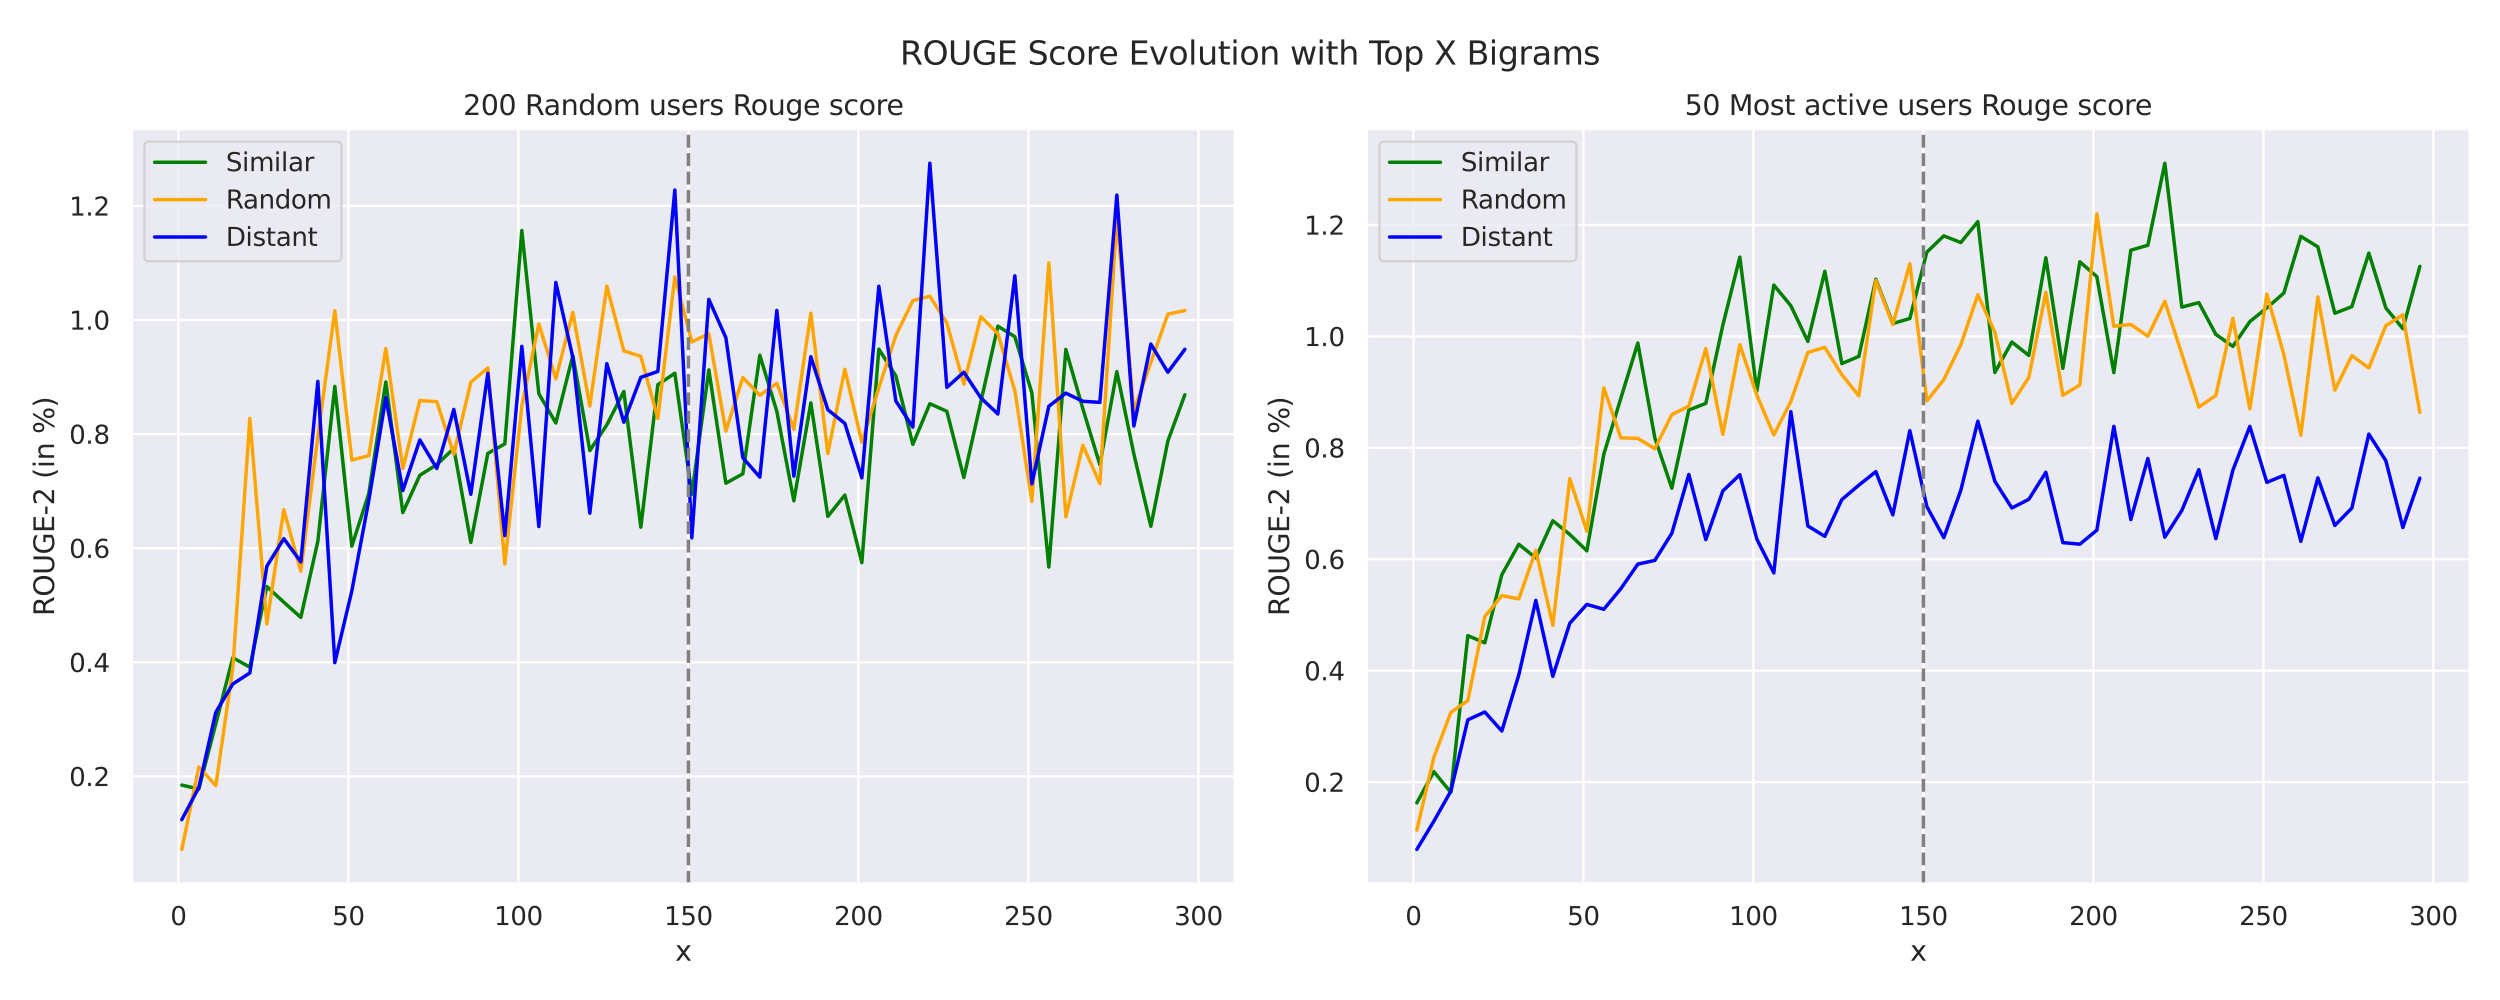<?xml version="1.0" encoding="utf-8" standalone="no"?>
<!DOCTYPE svg PUBLIC "-//W3C//DTD SVG 1.1//EN"
  "http://www.w3.org/Graphics/SVG/1.1/DTD/svg11.dtd">
<svg xmlns:xlink="http://www.w3.org/1999/xlink" width="1080pt" height="432pt" viewBox="0 0 1080 432" xmlns="http://www.w3.org/2000/svg" version="1.1">
 <defs>
  <style type="text/css">*{stroke-linejoin: round; stroke-linecap: butt}</style>
 </defs>
 <g id="figure_1">
  <g id="patch_1">
   <path d="M 0 432 
L 1080 432 
L 1080 0 
L 0 0 
z
" style="fill: #ffffff"/>
  </g>
  <g id="axes_1">
   <g id="patch_2">
    <path d="M 56.88 381.78 
L 533.52 381.78 
L 533.52 55.68 
L 56.88 55.68 
z
" style="fill: #eaeaf2"/>
   </g>
   <g id="matplotlib.axis_1">
    <g id="xtick_1">
     <g id="line2d_1">
      <path d="M 77.077 381.78 
L 77.077 55.68 
" clip-path="url(#pffd0d48134)" style="fill: none; stroke: #ffffff; stroke-linecap: round"/>
     </g>
     <g id="text_1">
      <!-- 0 -->
      <g style="fill: #262626" transform="translate(73.577 399.638) scale(0.11 -0.11)">
       <defs>
        <path id="DejaVuSans-30" d="M 2034 4250 
Q 1547 4250 1301 3770 
Q 1056 3291 1056 2328 
Q 1056 1369 1301 889 
Q 1547 409 2034 409 
Q 2525 409 2770 889 
Q 3016 1369 3016 2328 
Q 3016 3291 2770 3770 
Q 2525 4250 2034 4250 
z
M 2034 4750 
Q 2819 4750 3233 4129 
Q 3647 3509 3647 2328 
Q 3647 1150 3233 529 
Q 2819 -91 2034 -91 
Q 1250 -91 836 529 
Q 422 1150 422 2328 
Q 422 3509 836 4129 
Q 1250 4750 2034 4750 
z
" transform="scale(0.016)"/>
       </defs>
       <use xlink:href="#DejaVuSans-30"/>
      </g>
     </g>
    </g>
    <g id="xtick_2">
     <g id="line2d_2">
      <path d="M 150.519 381.78 
L 150.519 55.68 
" clip-path="url(#pffd0d48134)" style="fill: none; stroke: #ffffff; stroke-linecap: round"/>
     </g>
     <g id="text_2">
      <!-- 50 -->
      <g style="fill: #262626" transform="translate(143.52 399.638) scale(0.11 -0.11)">
       <defs>
        <path id="DejaVuSans-35" d="M 691 4666 
L 3169 4666 
L 3169 4134 
L 1269 4134 
L 1269 2991 
Q 1406 3038 1543 3061 
Q 1681 3084 1819 3084 
Q 2600 3084 3056 2656 
Q 3513 2228 3513 1497 
Q 3513 744 3044 326 
Q 2575 -91 1722 -91 
Q 1428 -91 1123 -41 
Q 819 9 494 109 
L 494 744 
Q 775 591 1075 516 
Q 1375 441 1709 441 
Q 2250 441 2565 725 
Q 2881 1009 2881 1497 
Q 2881 1984 2565 2268 
Q 2250 2553 1709 2553 
Q 1456 2553 1204 2497 
Q 953 2441 691 2322 
L 691 4666 
z
" transform="scale(0.016)"/>
       </defs>
       <use xlink:href="#DejaVuSans-35"/>
       <use xlink:href="#DejaVuSans-30" x="63.623"/>
      </g>
     </g>
    </g>
    <g id="xtick_3">
     <g id="line2d_3">
      <path d="M 223.961 381.78 
L 223.961 55.68 
" clip-path="url(#pffd0d48134)" style="fill: none; stroke: #ffffff; stroke-linecap: round"/>
     </g>
     <g id="text_3">
      <!-- 100 -->
      <g style="fill: #262626" transform="translate(213.463 399.638) scale(0.11 -0.11)">
       <defs>
        <path id="DejaVuSans-31" d="M 794 531 
L 1825 531 
L 1825 4091 
L 703 3866 
L 703 4441 
L 1819 4666 
L 2450 4666 
L 2450 531 
L 3481 531 
L 3481 0 
L 794 0 
L 794 531 
z
" transform="scale(0.016)"/>
       </defs>
       <use xlink:href="#DejaVuSans-31"/>
       <use xlink:href="#DejaVuSans-30" x="63.623"/>
       <use xlink:href="#DejaVuSans-30" x="127.246"/>
      </g>
     </g>
    </g>
    <g id="xtick_4">
     <g id="line2d_4">
      <path d="M 297.403 381.78 
L 297.403 55.68 
" clip-path="url(#pffd0d48134)" style="fill: none; stroke: #ffffff; stroke-linecap: round"/>
     </g>
     <g id="text_4">
      <!-- 150 -->
      <g style="fill: #262626" transform="translate(286.905 399.638) scale(0.11 -0.11)">
       <use xlink:href="#DejaVuSans-31"/>
       <use xlink:href="#DejaVuSans-35" x="63.623"/>
       <use xlink:href="#DejaVuSans-30" x="127.246"/>
      </g>
     </g>
    </g>
    <g id="xtick_5">
     <g id="line2d_5">
      <path d="M 370.845 381.78 
L 370.845 55.68 
" clip-path="url(#pffd0d48134)" style="fill: none; stroke: #ffffff; stroke-linecap: round"/>
     </g>
     <g id="text_5">
      <!-- 200 -->
      <g style="fill: #262626" transform="translate(360.347 399.638) scale(0.11 -0.11)">
       <defs>
        <path id="DejaVuSans-32" d="M 1228 531 
L 3431 531 
L 3431 0 
L 469 0 
L 469 531 
Q 828 903 1448 1529 
Q 2069 2156 2228 2338 
Q 2531 2678 2651 2914 
Q 2772 3150 2772 3378 
Q 2772 3750 2511 3984 
Q 2250 4219 1831 4219 
Q 1534 4219 1204 4116 
Q 875 4013 500 3803 
L 500 4441 
Q 881 4594 1212 4672 
Q 1544 4750 1819 4750 
Q 2544 4750 2975 4387 
Q 3406 4025 3406 3419 
Q 3406 3131 3298 2873 
Q 3191 2616 2906 2266 
Q 2828 2175 2409 1742 
Q 1991 1309 1228 531 
z
" transform="scale(0.016)"/>
       </defs>
       <use xlink:href="#DejaVuSans-32"/>
       <use xlink:href="#DejaVuSans-30" x="63.623"/>
       <use xlink:href="#DejaVuSans-30" x="127.246"/>
      </g>
     </g>
    </g>
    <g id="xtick_6">
     <g id="line2d_6">
      <path d="M 444.288 381.78 
L 444.288 55.68 
" clip-path="url(#pffd0d48134)" style="fill: none; stroke: #ffffff; stroke-linecap: round"/>
     </g>
     <g id="text_6">
      <!-- 250 -->
      <g style="fill: #262626" transform="translate(433.79 399.638) scale(0.11 -0.11)">
       <use xlink:href="#DejaVuSans-32"/>
       <use xlink:href="#DejaVuSans-35" x="63.623"/>
       <use xlink:href="#DejaVuSans-30" x="127.246"/>
      </g>
     </g>
    </g>
    <g id="xtick_7">
     <g id="line2d_7">
      <path d="M 517.73 381.78 
L 517.73 55.68 
" clip-path="url(#pffd0d48134)" style="fill: none; stroke: #ffffff; stroke-linecap: round"/>
     </g>
     <g id="text_7">
      <!-- 300 -->
      <g style="fill: #262626" transform="translate(507.232 399.638) scale(0.11 -0.11)">
       <defs>
        <path id="DejaVuSans-33" d="M 2597 2516 
Q 3050 2419 3304 2112 
Q 3559 1806 3559 1356 
Q 3559 666 3084 287 
Q 2609 -91 1734 -91 
Q 1441 -91 1130 -33 
Q 819 25 488 141 
L 488 750 
Q 750 597 1062 519 
Q 1375 441 1716 441 
Q 2309 441 2620 675 
Q 2931 909 2931 1356 
Q 2931 1769 2642 2001 
Q 2353 2234 1838 2234 
L 1294 2234 
L 1294 2753 
L 1863 2753 
Q 2328 2753 2575 2939 
Q 2822 3125 2822 3475 
Q 2822 3834 2567 4026 
Q 2313 4219 1838 4219 
Q 1578 4219 1281 4162 
Q 984 4106 628 3988 
L 628 4550 
Q 988 4650 1302 4700 
Q 1616 4750 1894 4750 
Q 2613 4750 3031 4423 
Q 3450 4097 3450 3541 
Q 3450 3153 3228 2886 
Q 3006 2619 2597 2516 
z
" transform="scale(0.016)"/>
       </defs>
       <use xlink:href="#DejaVuSans-33"/>
       <use xlink:href="#DejaVuSans-30" x="63.623"/>
       <use xlink:href="#DejaVuSans-30" x="127.246"/>
      </g>
     </g>
    </g>
    <g id="text_8">
     <!-- x -->
     <g style="fill: #262626" transform="translate(291.649 415.044) scale(0.12 -0.12)">
      <defs>
       <path id="DejaVuSans-78" d="M 3513 3500 
L 2247 1797 
L 3578 0 
L 2900 0 
L 1881 1375 
L 863 0 
L 184 0 
L 1544 1831 
L 300 3500 
L 978 3500 
L 1906 2253 
L 2834 3500 
L 3513 3500 
z
" transform="scale(0.016)"/>
      </defs>
      <use xlink:href="#DejaVuSans-78"/>
     </g>
    </g>
   </g>
   <g id="matplotlib.axis_2">
    <g id="ytick_1">
     <g id="line2d_8">
      <path d="M 56.88 335.395 
L 533.52 335.395 
" clip-path="url(#pffd0d48134)" style="fill: none; stroke: #ffffff; stroke-linecap: round"/>
     </g>
     <g id="text_9">
      <!-- 0.2 -->
      <g style="fill: #262626" transform="translate(29.887 339.575) scale(0.11 -0.11)">
       <defs>
        <path id="DejaVuSans-2e" d="M 684 794 
L 1344 794 
L 1344 0 
L 684 0 
L 684 794 
z
" transform="scale(0.016)"/>
       </defs>
       <use xlink:href="#DejaVuSans-30"/>
       <use xlink:href="#DejaVuSans-2e" x="63.623"/>
       <use xlink:href="#DejaVuSans-32" x="95.41"/>
      </g>
     </g>
    </g>
    <g id="ytick_2">
     <g id="line2d_9">
      <path d="M 56.88 286.106 
L 533.52 286.106 
" clip-path="url(#pffd0d48134)" style="fill: none; stroke: #ffffff; stroke-linecap: round"/>
     </g>
     <g id="text_10">
      <!-- 0.4 -->
      <g style="fill: #262626" transform="translate(29.887 290.285) scale(0.11 -0.11)">
       <defs>
        <path id="DejaVuSans-34" d="M 2419 4116 
L 825 1625 
L 2419 1625 
L 2419 4116 
z
M 2253 4666 
L 3047 4666 
L 3047 1625 
L 3713 1625 
L 3713 1100 
L 3047 1100 
L 3047 0 
L 2419 0 
L 2419 1100 
L 313 1100 
L 313 1709 
L 2253 4666 
z
" transform="scale(0.016)"/>
       </defs>
       <use xlink:href="#DejaVuSans-30"/>
       <use xlink:href="#DejaVuSans-2e" x="63.623"/>
       <use xlink:href="#DejaVuSans-34" x="95.41"/>
      </g>
     </g>
    </g>
    <g id="ytick_3">
     <g id="line2d_10">
      <path d="M 56.88 236.817 
L 533.52 236.817 
" clip-path="url(#pffd0d48134)" style="fill: none; stroke: #ffffff; stroke-linecap: round"/>
     </g>
     <g id="text_11">
      <!-- 0.6 -->
      <g style="fill: #262626" transform="translate(29.887 240.996) scale(0.11 -0.11)">
       <defs>
        <path id="DejaVuSans-36" d="M 2113 2584 
Q 1688 2584 1439 2293 
Q 1191 2003 1191 1497 
Q 1191 994 1439 701 
Q 1688 409 2113 409 
Q 2538 409 2786 701 
Q 3034 994 3034 1497 
Q 3034 2003 2786 2293 
Q 2538 2584 2113 2584 
z
M 3366 4563 
L 3366 3988 
Q 3128 4100 2886 4159 
Q 2644 4219 2406 4219 
Q 1781 4219 1451 3797 
Q 1122 3375 1075 2522 
Q 1259 2794 1537 2939 
Q 1816 3084 2150 3084 
Q 2853 3084 3261 2657 
Q 3669 2231 3669 1497 
Q 3669 778 3244 343 
Q 2819 -91 2113 -91 
Q 1303 -91 875 529 
Q 447 1150 447 2328 
Q 447 3434 972 4092 
Q 1497 4750 2381 4750 
Q 2619 4750 2861 4703 
Q 3103 4656 3366 4563 
z
" transform="scale(0.016)"/>
       </defs>
       <use xlink:href="#DejaVuSans-30"/>
       <use xlink:href="#DejaVuSans-2e" x="63.623"/>
       <use xlink:href="#DejaVuSans-36" x="95.41"/>
      </g>
     </g>
    </g>
    <g id="ytick_4">
     <g id="line2d_11">
      <path d="M 56.88 187.527 
L 533.52 187.527 
" clip-path="url(#pffd0d48134)" style="fill: none; stroke: #ffffff; stroke-linecap: round"/>
     </g>
     <g id="text_12">
      <!-- 0.8 -->
      <g style="fill: #262626" transform="translate(29.887 191.706) scale(0.11 -0.11)">
       <defs>
        <path id="DejaVuSans-38" d="M 2034 2216 
Q 1584 2216 1326 1975 
Q 1069 1734 1069 1313 
Q 1069 891 1326 650 
Q 1584 409 2034 409 
Q 2484 409 2743 651 
Q 3003 894 3003 1313 
Q 3003 1734 2745 1975 
Q 2488 2216 2034 2216 
z
M 1403 2484 
Q 997 2584 770 2862 
Q 544 3141 544 3541 
Q 544 4100 942 4425 
Q 1341 4750 2034 4750 
Q 2731 4750 3128 4425 
Q 3525 4100 3525 3541 
Q 3525 3141 3298 2862 
Q 3072 2584 2669 2484 
Q 3125 2378 3379 2068 
Q 3634 1759 3634 1313 
Q 3634 634 3220 271 
Q 2806 -91 2034 -91 
Q 1263 -91 848 271 
Q 434 634 434 1313 
Q 434 1759 690 2068 
Q 947 2378 1403 2484 
z
M 1172 3481 
Q 1172 3119 1398 2916 
Q 1625 2713 2034 2713 
Q 2441 2713 2670 2916 
Q 2900 3119 2900 3481 
Q 2900 3844 2670 4047 
Q 2441 4250 2034 4250 
Q 1625 4250 1398 4047 
Q 1172 3844 1172 3481 
z
" transform="scale(0.016)"/>
       </defs>
       <use xlink:href="#DejaVuSans-30"/>
       <use xlink:href="#DejaVuSans-2e" x="63.623"/>
       <use xlink:href="#DejaVuSans-38" x="95.41"/>
      </g>
     </g>
    </g>
    <g id="ytick_5">
     <g id="line2d_12">
      <path d="M 56.88 138.238 
L 533.52 138.238 
" clip-path="url(#pffd0d48134)" style="fill: none; stroke: #ffffff; stroke-linecap: round"/>
     </g>
     <g id="text_13">
      <!-- 1.0 -->
      <g style="fill: #262626" transform="translate(29.887 142.417) scale(0.11 -0.11)">
       <use xlink:href="#DejaVuSans-31"/>
       <use xlink:href="#DejaVuSans-2e" x="63.623"/>
       <use xlink:href="#DejaVuSans-30" x="95.41"/>
      </g>
     </g>
    </g>
    <g id="ytick_6">
     <g id="line2d_13">
      <path d="M 56.88 88.948 
L 533.52 88.948 
" clip-path="url(#pffd0d48134)" style="fill: none; stroke: #ffffff; stroke-linecap: round"/>
     </g>
     <g id="text_14">
      <!-- 1.2 -->
      <g style="fill: #262626" transform="translate(29.887 93.128) scale(0.11 -0.11)">
       <use xlink:href="#DejaVuSans-31"/>
       <use xlink:href="#DejaVuSans-2e" x="63.623"/>
       <use xlink:href="#DejaVuSans-32" x="95.41"/>
      </g>
     </g>
    </g>
    <g id="text_15">
     <!-- ROUGE-2 (in %) -->
     <g style="fill: #262626" transform="translate(23.391 266.102) rotate(-90) scale(0.12 -0.12)">
      <defs>
       <path id="DejaVuSans-52" d="M 2841 2188 
Q 3044 2119 3236 1894 
Q 3428 1669 3622 1275 
L 4263 0 
L 3584 0 
L 2988 1197 
Q 2756 1666 2539 1819 
Q 2322 1972 1947 1972 
L 1259 1972 
L 1259 0 
L 628 0 
L 628 4666 
L 2053 4666 
Q 2853 4666 3247 4331 
Q 3641 3997 3641 3322 
Q 3641 2881 3436 2590 
Q 3231 2300 2841 2188 
z
M 1259 4147 
L 1259 2491 
L 2053 2491 
Q 2509 2491 2742 2702 
Q 2975 2913 2975 3322 
Q 2975 3731 2742 3939 
Q 2509 4147 2053 4147 
L 1259 4147 
z
" transform="scale(0.016)"/>
       <path id="DejaVuSans-4f" d="M 2522 4238 
Q 1834 4238 1429 3725 
Q 1025 3213 1025 2328 
Q 1025 1447 1429 934 
Q 1834 422 2522 422 
Q 3209 422 3611 934 
Q 4013 1447 4013 2328 
Q 4013 3213 3611 3725 
Q 3209 4238 2522 4238 
z
M 2522 4750 
Q 3503 4750 4090 4092 
Q 4678 3434 4678 2328 
Q 4678 1225 4090 567 
Q 3503 -91 2522 -91 
Q 1538 -91 948 565 
Q 359 1222 359 2328 
Q 359 3434 948 4092 
Q 1538 4750 2522 4750 
z
" transform="scale(0.016)"/>
       <path id="DejaVuSans-55" d="M 556 4666 
L 1191 4666 
L 1191 1831 
Q 1191 1081 1462 751 
Q 1734 422 2344 422 
Q 2950 422 3222 751 
Q 3494 1081 3494 1831 
L 3494 4666 
L 4128 4666 
L 4128 1753 
Q 4128 841 3676 375 
Q 3225 -91 2344 -91 
Q 1459 -91 1007 375 
Q 556 841 556 1753 
L 556 4666 
z
" transform="scale(0.016)"/>
       <path id="DejaVuSans-47" d="M 3809 666 
L 3809 1919 
L 2778 1919 
L 2778 2438 
L 4434 2438 
L 4434 434 
Q 4069 175 3628 42 
Q 3188 -91 2688 -91 
Q 1594 -91 976 548 
Q 359 1188 359 2328 
Q 359 3472 976 4111 
Q 1594 4750 2688 4750 
Q 3144 4750 3555 4637 
Q 3966 4525 4313 4306 
L 4313 3634 
Q 3963 3931 3569 4081 
Q 3175 4231 2741 4231 
Q 1884 4231 1454 3753 
Q 1025 3275 1025 2328 
Q 1025 1384 1454 906 
Q 1884 428 2741 428 
Q 3075 428 3337 486 
Q 3600 544 3809 666 
z
" transform="scale(0.016)"/>
       <path id="DejaVuSans-45" d="M 628 4666 
L 3578 4666 
L 3578 4134 
L 1259 4134 
L 1259 2753 
L 3481 2753 
L 3481 2222 
L 1259 2222 
L 1259 531 
L 3634 531 
L 3634 0 
L 628 0 
L 628 4666 
z
" transform="scale(0.016)"/>
       <path id="DejaVuSans-2d" d="M 313 2009 
L 1997 2009 
L 1997 1497 
L 313 1497 
L 313 2009 
z
" transform="scale(0.016)"/>
       <path id="DejaVuSans-20" transform="scale(0.016)"/>
       <path id="DejaVuSans-28" d="M 1984 4856 
Q 1566 4138 1362 3434 
Q 1159 2731 1159 2009 
Q 1159 1288 1364 580 
Q 1569 -128 1984 -844 
L 1484 -844 
Q 1016 -109 783 600 
Q 550 1309 550 2009 
Q 550 2706 781 3412 
Q 1013 4119 1484 4856 
L 1984 4856 
z
" transform="scale(0.016)"/>
       <path id="DejaVuSans-69" d="M 603 3500 
L 1178 3500 
L 1178 0 
L 603 0 
L 603 3500 
z
M 603 4863 
L 1178 4863 
L 1178 4134 
L 603 4134 
L 603 4863 
z
" transform="scale(0.016)"/>
       <path id="DejaVuSans-6e" d="M 3513 2113 
L 3513 0 
L 2938 0 
L 2938 2094 
Q 2938 2591 2744 2837 
Q 2550 3084 2163 3084 
Q 1697 3084 1428 2787 
Q 1159 2491 1159 1978 
L 1159 0 
L 581 0 
L 581 3500 
L 1159 3500 
L 1159 2956 
Q 1366 3272 1645 3428 
Q 1925 3584 2291 3584 
Q 2894 3584 3203 3211 
Q 3513 2838 3513 2113 
z
" transform="scale(0.016)"/>
       <path id="DejaVuSans-25" d="M 4653 2053 
Q 4381 2053 4226 1822 
Q 4072 1591 4072 1178 
Q 4072 772 4226 539 
Q 4381 306 4653 306 
Q 4919 306 5073 539 
Q 5228 772 5228 1178 
Q 5228 1588 5073 1820 
Q 4919 2053 4653 2053 
z
M 4653 2450 
Q 5147 2450 5437 2106 
Q 5728 1763 5728 1178 
Q 5728 594 5436 251 
Q 5144 -91 4653 -91 
Q 4153 -91 3862 251 
Q 3572 594 3572 1178 
Q 3572 1766 3864 2108 
Q 4156 2450 4653 2450 
z
M 1428 4353 
Q 1159 4353 1004 4120 
Q 850 3888 850 3481 
Q 850 3069 1003 2837 
Q 1156 2606 1428 2606 
Q 1700 2606 1854 2837 
Q 2009 3069 2009 3481 
Q 2009 3884 1853 4118 
Q 1697 4353 1428 4353 
z
M 4250 4750 
L 4750 4750 
L 1831 -91 
L 1331 -91 
L 4250 4750 
z
M 1428 4750 
Q 1922 4750 2215 4408 
Q 2509 4066 2509 3481 
Q 2509 2891 2217 2550 
Q 1925 2209 1428 2209 
Q 931 2209 642 2551 
Q 353 2894 353 3481 
Q 353 4063 643 4406 
Q 934 4750 1428 4750 
z
" transform="scale(0.016)"/>
       <path id="DejaVuSans-29" d="M 513 4856 
L 1013 4856 
Q 1481 4119 1714 3412 
Q 1947 2706 1947 2009 
Q 1947 1309 1714 600 
Q 1481 -109 1013 -844 
L 513 -844 
Q 928 -128 1133 580 
Q 1338 1288 1338 2009 
Q 1338 2731 1133 3434 
Q 928 4138 513 4856 
z
" transform="scale(0.016)"/>
      </defs>
      <use xlink:href="#DejaVuSans-52"/>
      <use xlink:href="#DejaVuSans-4f" x="69.482"/>
      <use xlink:href="#DejaVuSans-55" x="148.193"/>
      <use xlink:href="#DejaVuSans-47" x="221.387"/>
      <use xlink:href="#DejaVuSans-45" x="298.877"/>
      <use xlink:href="#DejaVuSans-2d" x="362.061"/>
      <use xlink:href="#DejaVuSans-32" x="398.145"/>
      <use xlink:href="#DejaVuSans-20" x="461.768"/>
      <use xlink:href="#DejaVuSans-28" x="493.555"/>
      <use xlink:href="#DejaVuSans-69" x="532.568"/>
      <use xlink:href="#DejaVuSans-6e" x="560.352"/>
      <use xlink:href="#DejaVuSans-20" x="623.73"/>
      <use xlink:href="#DejaVuSans-25" x="655.518"/>
      <use xlink:href="#DejaVuSans-29" x="750.537"/>
     </g>
    </g>
   </g>
   <g id="line2d_14">
    <path d="M 78.545 339.157 
L 85.89 340.864 
L 93.234 312.634 
L 100.578 284.125 
L 107.922 288.196 
L 115.267 253.373 
L 122.611 260.156 
L 129.955 266.721 
L 137.299 233.859 
L 144.643 166.949 
L 151.988 235.929 
L 159.332 213.166 
L 166.676 165.023 
L 174.02 221.447 
L 181.365 205.324 
L 188.709 200.692 
L 196.053 193.711 
L 203.397 234.332 
L 210.741 195.849 
L 218.086 191.763 
L 225.43 99.592 
L 232.774 170.063 
L 240.118 182.723 
L 247.463 153.637 
L 254.807 194.663 
L 262.151 183.544 
L 269.495 169.121 
L 276.839 227.729 
L 284.184 166.176 
L 291.528 161.231 
L 298.872 213.475 
L 306.216 159.805 
L 313.561 208.752 
L 320.905 204.689 
L 328.249 153.492 
L 335.593 177.761 
L 342.937 216.343 
L 350.282 174.057 
L 357.626 223.063 
L 364.97 213.863 
L 372.314 243.082 
L 379.659 150.834 
L 387.003 162.389 
L 394.347 191.97 
L 401.691 174.408 
L 409.035 177.681 
L 416.38 206.288 
L 423.724 173.651 
L 431.068 140.899 
L 438.412 145.449 
L 445.757 169.689 
L 453.101 244.945 
L 460.445 150.97 
L 467.789 176.55 
L 475.133 200.717 
L 482.478 160.569 
L 489.822 196.087 
L 497.166 227.35 
L 504.51 190.535 
L 511.855 170.559 
" clip-path="url(#pffd0d48134)" style="fill: none; stroke: #008000; stroke-width: 1.5; stroke-linecap: round"/>
   </g>
   <g id="line2d_15">
    <path d="M 78.545 366.957 
L 85.89 331.363 
L 93.234 339.363 
L 100.578 288.659 
L 107.922 180.746 
L 115.267 269.531 
L 122.611 220.173 
L 129.955 246.736 
L 137.299 188.539 
L 144.643 134.224 
L 151.988 198.732 
L 159.332 196.815 
L 166.676 150.576 
L 174.02 202.395 
L 181.365 173.017 
L 188.709 173.539 
L 196.053 196.153 
L 203.397 165.076 
L 210.741 158.95 
L 218.086 243.66 
L 225.43 175.271 
L 232.774 139.981 
L 240.118 163.633 
L 247.463 134.948 
L 254.807 175.392 
L 262.151 123.565 
L 269.495 151.616 
L 276.839 153.918 
L 284.184 180.787 
L 291.528 119.64 
L 298.872 147.699 
L 306.216 144.207 
L 313.561 186.26 
L 320.905 163.108 
L 328.249 170.752 
L 335.593 165.571 
L 342.937 185.475 
L 350.282 135.314 
L 357.626 195.878 
L 364.97 159.54 
L 372.314 191.046 
L 379.659 167.517 
L 387.003 144.93 
L 394.347 129.872 
L 401.691 127.951 
L 409.035 139.51 
L 416.38 165.935 
L 423.724 136.791 
L 431.068 144.126 
L 438.412 168.795 
L 445.757 216.562 
L 453.101 113.58 
L 460.445 223.3 
L 467.789 192.358 
L 475.133 208.91 
L 482.478 93.976 
L 489.822 177.483 
L 497.166 156.613 
L 504.51 135.729 
L 511.855 134.147 
" clip-path="url(#pffd0d48134)" style="fill: none; stroke: #ffa500; stroke-width: 1.5; stroke-linecap: round"/>
   </g>
   <g id="line2d_16">
    <path d="M 78.545 354.084 
L 85.89 340.181 
L 93.234 307.656 
L 100.578 295.467 
L 107.922 290.711 
L 115.267 244.631 
L 122.611 232.699 
L 129.955 242.731 
L 137.299 164.789 
L 144.643 286.253 
L 151.988 255.26 
L 159.332 216.13 
L 166.676 171.788 
L 174.02 211.907 
L 181.365 190.039 
L 188.709 202.376 
L 196.053 176.883 
L 203.397 213.52 
L 210.741 161.277 
L 218.086 231.375 
L 225.43 149.634 
L 232.774 227.456 
L 240.118 122.024 
L 247.463 154.44 
L 254.807 221.695 
L 262.151 157.102 
L 269.495 182.395 
L 276.839 163.01 
L 284.184 160.47 
L 291.528 82.094 
L 298.872 232.337 
L 306.216 129.331 
L 313.561 145.858 
L 320.905 197.741 
L 328.249 206.127 
L 335.593 134.125 
L 342.937 205.713 
L 350.282 154.11 
L 357.626 177.016 
L 364.97 182.908 
L 372.314 206.436 
L 379.659 123.681 
L 387.003 173.227 
L 394.347 184.484 
L 401.691 70.503 
L 409.035 167.343 
L 416.38 160.819 
L 423.724 171.876 
L 431.068 178.83 
L 438.412 119.172 
L 445.757 209.004 
L 453.101 175.488 
L 460.445 169.843 
L 467.789 173.35 
L 475.133 173.821 
L 482.478 84.275 
L 489.822 184.017 
L 497.166 148.653 
L 504.51 160.811 
L 511.855 150.912 
" clip-path="url(#pffd0d48134)" style="fill: none; stroke: #0000ff; stroke-width: 1.5; stroke-linecap: round"/>
   </g>
   <g id="line2d_17">
    <path d="M 297.403 381.78 
L 297.403 55.68 
" clip-path="url(#pffd0d48134)" style="fill: none; stroke-dasharray: 5.55,2.4; stroke-dashoffset: 0; stroke: #808080; stroke-width: 1.5"/>
   </g>
   <g id="patch_3">
    <path d="M 56.88 381.78 
L 56.88 55.68 
" style="fill: none; stroke: #ffffff; stroke-width: 1.25; stroke-linejoin: miter; stroke-linecap: square"/>
   </g>
   <g id="patch_4">
    <path d="M 533.52 381.78 
L 533.52 55.68 
" style="fill: none; stroke: #ffffff; stroke-width: 1.25; stroke-linejoin: miter; stroke-linecap: square"/>
   </g>
   <g id="patch_5">
    <path d="M 56.88 381.78 
L 533.52 381.78 
" style="fill: none; stroke: #ffffff; stroke-width: 1.25; stroke-linejoin: miter; stroke-linecap: square"/>
   </g>
   <g id="patch_6">
    <path d="M 56.88 55.68 
L 533.52 55.68 
" style="fill: none; stroke: #ffffff; stroke-width: 1.25; stroke-linejoin: miter; stroke-linecap: square"/>
   </g>
   <g id="text_16">
    <!-- 200 Random users Rouge score -->
    <g style="fill: #262626" transform="translate(200.077 49.68) scale(0.12 -0.12)">
     <defs>
      <path id="DejaVuSans-61" d="M 2194 1759 
Q 1497 1759 1228 1600 
Q 959 1441 959 1056 
Q 959 750 1161 570 
Q 1363 391 1709 391 
Q 2188 391 2477 730 
Q 2766 1069 2766 1631 
L 2766 1759 
L 2194 1759 
z
M 3341 1997 
L 3341 0 
L 2766 0 
L 2766 531 
Q 2569 213 2275 61 
Q 1981 -91 1556 -91 
Q 1019 -91 701 211 
Q 384 513 384 1019 
Q 384 1609 779 1909 
Q 1175 2209 1959 2209 
L 2766 2209 
L 2766 2266 
Q 2766 2663 2505 2880 
Q 2244 3097 1772 3097 
Q 1472 3097 1187 3025 
Q 903 2953 641 2809 
L 641 3341 
Q 956 3463 1253 3523 
Q 1550 3584 1831 3584 
Q 2591 3584 2966 3190 
Q 3341 2797 3341 1997 
z
" transform="scale(0.016)"/>
      <path id="DejaVuSans-64" d="M 2906 2969 
L 2906 4863 
L 3481 4863 
L 3481 0 
L 2906 0 
L 2906 525 
Q 2725 213 2448 61 
Q 2172 -91 1784 -91 
Q 1150 -91 751 415 
Q 353 922 353 1747 
Q 353 2572 751 3078 
Q 1150 3584 1784 3584 
Q 2172 3584 2448 3432 
Q 2725 3281 2906 2969 
z
M 947 1747 
Q 947 1113 1208 752 
Q 1469 391 1925 391 
Q 2381 391 2643 752 
Q 2906 1113 2906 1747 
Q 2906 2381 2643 2742 
Q 2381 3103 1925 3103 
Q 1469 3103 1208 2742 
Q 947 2381 947 1747 
z
" transform="scale(0.016)"/>
      <path id="DejaVuSans-6f" d="M 1959 3097 
Q 1497 3097 1228 2736 
Q 959 2375 959 1747 
Q 959 1119 1226 758 
Q 1494 397 1959 397 
Q 2419 397 2687 759 
Q 2956 1122 2956 1747 
Q 2956 2369 2687 2733 
Q 2419 3097 1959 3097 
z
M 1959 3584 
Q 2709 3584 3137 3096 
Q 3566 2609 3566 1747 
Q 3566 888 3137 398 
Q 2709 -91 1959 -91 
Q 1206 -91 779 398 
Q 353 888 353 1747 
Q 353 2609 779 3096 
Q 1206 3584 1959 3584 
z
" transform="scale(0.016)"/>
      <path id="DejaVuSans-6d" d="M 3328 2828 
Q 3544 3216 3844 3400 
Q 4144 3584 4550 3584 
Q 5097 3584 5394 3201 
Q 5691 2819 5691 2113 
L 5691 0 
L 5113 0 
L 5113 2094 
Q 5113 2597 4934 2840 
Q 4756 3084 4391 3084 
Q 3944 3084 3684 2787 
Q 3425 2491 3425 1978 
L 3425 0 
L 2847 0 
L 2847 2094 
Q 2847 2600 2669 2842 
Q 2491 3084 2119 3084 
Q 1678 3084 1418 2786 
Q 1159 2488 1159 1978 
L 1159 0 
L 581 0 
L 581 3500 
L 1159 3500 
L 1159 2956 
Q 1356 3278 1631 3431 
Q 1906 3584 2284 3584 
Q 2666 3584 2933 3390 
Q 3200 3197 3328 2828 
z
" transform="scale(0.016)"/>
      <path id="DejaVuSans-75" d="M 544 1381 
L 544 3500 
L 1119 3500 
L 1119 1403 
Q 1119 906 1312 657 
Q 1506 409 1894 409 
Q 2359 409 2629 706 
Q 2900 1003 2900 1516 
L 2900 3500 
L 3475 3500 
L 3475 0 
L 2900 0 
L 2900 538 
Q 2691 219 2414 64 
Q 2138 -91 1772 -91 
Q 1169 -91 856 284 
Q 544 659 544 1381 
z
M 1991 3584 
L 1991 3584 
z
" transform="scale(0.016)"/>
      <path id="DejaVuSans-73" d="M 2834 3397 
L 2834 2853 
Q 2591 2978 2328 3040 
Q 2066 3103 1784 3103 
Q 1356 3103 1142 2972 
Q 928 2841 928 2578 
Q 928 2378 1081 2264 
Q 1234 2150 1697 2047 
L 1894 2003 
Q 2506 1872 2764 1633 
Q 3022 1394 3022 966 
Q 3022 478 2636 193 
Q 2250 -91 1575 -91 
Q 1294 -91 989 -36 
Q 684 19 347 128 
L 347 722 
Q 666 556 975 473 
Q 1284 391 1588 391 
Q 1994 391 2212 530 
Q 2431 669 2431 922 
Q 2431 1156 2273 1281 
Q 2116 1406 1581 1522 
L 1381 1569 
Q 847 1681 609 1914 
Q 372 2147 372 2553 
Q 372 3047 722 3315 
Q 1072 3584 1716 3584 
Q 2034 3584 2315 3537 
Q 2597 3491 2834 3397 
z
" transform="scale(0.016)"/>
      <path id="DejaVuSans-65" d="M 3597 1894 
L 3597 1613 
L 953 1613 
Q 991 1019 1311 708 
Q 1631 397 2203 397 
Q 2534 397 2845 478 
Q 3156 559 3463 722 
L 3463 178 
Q 3153 47 2828 -22 
Q 2503 -91 2169 -91 
Q 1331 -91 842 396 
Q 353 884 353 1716 
Q 353 2575 817 3079 
Q 1281 3584 2069 3584 
Q 2775 3584 3186 3129 
Q 3597 2675 3597 1894 
z
M 3022 2063 
Q 3016 2534 2758 2815 
Q 2500 3097 2075 3097 
Q 1594 3097 1305 2825 
Q 1016 2553 972 2059 
L 3022 2063 
z
" transform="scale(0.016)"/>
      <path id="DejaVuSans-72" d="M 2631 2963 
Q 2534 3019 2420 3045 
Q 2306 3072 2169 3072 
Q 1681 3072 1420 2755 
Q 1159 2438 1159 1844 
L 1159 0 
L 581 0 
L 581 3500 
L 1159 3500 
L 1159 2956 
Q 1341 3275 1631 3429 
Q 1922 3584 2338 3584 
Q 2397 3584 2469 3576 
Q 2541 3569 2628 3553 
L 2631 2963 
z
" transform="scale(0.016)"/>
      <path id="DejaVuSans-67" d="M 2906 1791 
Q 2906 2416 2648 2759 
Q 2391 3103 1925 3103 
Q 1463 3103 1205 2759 
Q 947 2416 947 1791 
Q 947 1169 1205 825 
Q 1463 481 1925 481 
Q 2391 481 2648 825 
Q 2906 1169 2906 1791 
z
M 3481 434 
Q 3481 -459 3084 -895 
Q 2688 -1331 1869 -1331 
Q 1566 -1331 1297 -1286 
Q 1028 -1241 775 -1147 
L 775 -588 
Q 1028 -725 1275 -790 
Q 1522 -856 1778 -856 
Q 2344 -856 2625 -561 
Q 2906 -266 2906 331 
L 2906 616 
Q 2728 306 2450 153 
Q 2172 0 1784 0 
Q 1141 0 747 490 
Q 353 981 353 1791 
Q 353 2603 747 3093 
Q 1141 3584 1784 3584 
Q 2172 3584 2450 3431 
Q 2728 3278 2906 2969 
L 2906 3500 
L 3481 3500 
L 3481 434 
z
" transform="scale(0.016)"/>
      <path id="DejaVuSans-63" d="M 3122 3366 
L 3122 2828 
Q 2878 2963 2633 3030 
Q 2388 3097 2138 3097 
Q 1578 3097 1268 2742 
Q 959 2388 959 1747 
Q 959 1106 1268 751 
Q 1578 397 2138 397 
Q 2388 397 2633 464 
Q 2878 531 3122 666 
L 3122 134 
Q 2881 22 2623 -34 
Q 2366 -91 2075 -91 
Q 1284 -91 818 406 
Q 353 903 353 1747 
Q 353 2603 823 3093 
Q 1294 3584 2113 3584 
Q 2378 3584 2631 3529 
Q 2884 3475 3122 3366 
z
" transform="scale(0.016)"/>
     </defs>
     <use xlink:href="#DejaVuSans-32"/>
     <use xlink:href="#DejaVuSans-30" x="63.623"/>
     <use xlink:href="#DejaVuSans-30" x="127.246"/>
     <use xlink:href="#DejaVuSans-20" x="190.869"/>
     <use xlink:href="#DejaVuSans-52" x="222.656"/>
     <use xlink:href="#DejaVuSans-61" x="289.889"/>
     <use xlink:href="#DejaVuSans-6e" x="351.168"/>
     <use xlink:href="#DejaVuSans-64" x="414.547"/>
     <use xlink:href="#DejaVuSans-6f" x="478.023"/>
     <use xlink:href="#DejaVuSans-6d" x="539.205"/>
     <use xlink:href="#DejaVuSans-20" x="636.617"/>
     <use xlink:href="#DejaVuSans-75" x="668.404"/>
     <use xlink:href="#DejaVuSans-73" x="731.783"/>
     <use xlink:href="#DejaVuSans-65" x="783.883"/>
     <use xlink:href="#DejaVuSans-72" x="845.406"/>
     <use xlink:href="#DejaVuSans-73" x="886.52"/>
     <use xlink:href="#DejaVuSans-20" x="938.619"/>
     <use xlink:href="#DejaVuSans-52" x="970.406"/>
     <use xlink:href="#DejaVuSans-6f" x="1035.389"/>
     <use xlink:href="#DejaVuSans-75" x="1096.57"/>
     <use xlink:href="#DejaVuSans-67" x="1159.949"/>
     <use xlink:href="#DejaVuSans-65" x="1223.426"/>
     <use xlink:href="#DejaVuSans-20" x="1284.949"/>
     <use xlink:href="#DejaVuSans-73" x="1316.736"/>
     <use xlink:href="#DejaVuSans-63" x="1368.836"/>
     <use xlink:href="#DejaVuSans-6f" x="1423.816"/>
     <use xlink:href="#DejaVuSans-72" x="1484.998"/>
     <use xlink:href="#DejaVuSans-65" x="1523.861"/>
    </g>
   </g>
   <g id="legend_1">
    <g id="patch_7">
     <path d="M 64.58 112.918 
L 145.317 112.918 
Q 147.517 112.918 147.517 110.718 
L 147.517 63.38 
Q 147.517 61.18 145.317 61.18 
L 64.58 61.18 
Q 62.38 61.18 62.38 63.38 
L 62.38 110.718 
Q 62.38 112.918 64.58 112.918 
z
" style="fill: #eaeaf2; opacity: 0.8; stroke: #cccccc; stroke-linejoin: miter"/>
    </g>
    <g id="line2d_18">
     <path d="M 66.78 70.088 
L 77.78 70.088 
L 88.78 70.088 
" style="fill: none; stroke: #008000; stroke-width: 1.5; stroke-linecap: round"/>
    </g>
    <g id="text_17">
     <!-- Similar -->
     <g style="fill: #262626" transform="translate(97.58 73.938) scale(0.11 -0.11)">
      <defs>
       <path id="DejaVuSans-53" d="M 3425 4513 
L 3425 3897 
Q 3066 4069 2747 4153 
Q 2428 4238 2131 4238 
Q 1616 4238 1336 4038 
Q 1056 3838 1056 3469 
Q 1056 3159 1242 3001 
Q 1428 2844 1947 2747 
L 2328 2669 
Q 3034 2534 3370 2195 
Q 3706 1856 3706 1288 
Q 3706 609 3251 259 
Q 2797 -91 1919 -91 
Q 1588 -91 1214 -16 
Q 841 59 441 206 
L 441 856 
Q 825 641 1194 531 
Q 1563 422 1919 422 
Q 2459 422 2753 634 
Q 3047 847 3047 1241 
Q 3047 1584 2836 1778 
Q 2625 1972 2144 2069 
L 1759 2144 
Q 1053 2284 737 2584 
Q 422 2884 422 3419 
Q 422 4038 858 4394 
Q 1294 4750 2059 4750 
Q 2388 4750 2728 4690 
Q 3069 4631 3425 4513 
z
" transform="scale(0.016)"/>
       <path id="DejaVuSans-6c" d="M 603 4863 
L 1178 4863 
L 1178 0 
L 603 0 
L 603 4863 
z
" transform="scale(0.016)"/>
      </defs>
      <use xlink:href="#DejaVuSans-53"/>
      <use xlink:href="#DejaVuSans-69" x="63.477"/>
      <use xlink:href="#DejaVuSans-6d" x="91.26"/>
      <use xlink:href="#DejaVuSans-69" x="188.672"/>
      <use xlink:href="#DejaVuSans-6c" x="216.455"/>
      <use xlink:href="#DejaVuSans-61" x="244.238"/>
      <use xlink:href="#DejaVuSans-72" x="305.518"/>
     </g>
    </g>
    <g id="line2d_19">
     <path d="M 66.78 86.234 
L 77.78 86.234 
L 88.78 86.234 
" style="fill: none; stroke: #ffa500; stroke-width: 1.5; stroke-linecap: round"/>
    </g>
    <g id="text_18">
     <!-- Random -->
     <g style="fill: #262626" transform="translate(97.58 90.084) scale(0.11 -0.11)">
      <use xlink:href="#DejaVuSans-52"/>
      <use xlink:href="#DejaVuSans-61" x="67.232"/>
      <use xlink:href="#DejaVuSans-6e" x="128.512"/>
      <use xlink:href="#DejaVuSans-64" x="191.891"/>
      <use xlink:href="#DejaVuSans-6f" x="255.367"/>
      <use xlink:href="#DejaVuSans-6d" x="316.549"/>
     </g>
    </g>
    <g id="line2d_20">
     <path d="M 66.78 102.38 
L 77.78 102.38 
L 88.78 102.38 
" style="fill: none; stroke: #0000ff; stroke-width: 1.5; stroke-linecap: round"/>
    </g>
    <g id="text_19">
     <!-- Distant -->
     <g style="fill: #262626" transform="translate(97.58 106.23) scale(0.11 -0.11)">
      <defs>
       <path id="DejaVuSans-44" d="M 1259 4147 
L 1259 519 
L 2022 519 
Q 2988 519 3436 956 
Q 3884 1394 3884 2338 
Q 3884 3275 3436 3711 
Q 2988 4147 2022 4147 
L 1259 4147 
z
M 628 4666 
L 1925 4666 
Q 3281 4666 3915 4102 
Q 4550 3538 4550 2338 
Q 4550 1131 3912 565 
Q 3275 0 1925 0 
L 628 0 
L 628 4666 
z
" transform="scale(0.016)"/>
       <path id="DejaVuSans-74" d="M 1172 4494 
L 1172 3500 
L 2356 3500 
L 2356 3053 
L 1172 3053 
L 1172 1153 
Q 1172 725 1289 603 
Q 1406 481 1766 481 
L 2356 481 
L 2356 0 
L 1766 0 
Q 1100 0 847 248 
Q 594 497 594 1153 
L 594 3053 
L 172 3053 
L 172 3500 
L 594 3500 
L 594 4494 
L 1172 4494 
z
" transform="scale(0.016)"/>
      </defs>
      <use xlink:href="#DejaVuSans-44"/>
      <use xlink:href="#DejaVuSans-69" x="77.002"/>
      <use xlink:href="#DejaVuSans-73" x="104.785"/>
      <use xlink:href="#DejaVuSans-74" x="156.885"/>
      <use xlink:href="#DejaVuSans-61" x="196.094"/>
      <use xlink:href="#DejaVuSans-6e" x="257.373"/>
      <use xlink:href="#DejaVuSans-74" x="320.752"/>
     </g>
    </g>
   </g>
  </g>
  <g id="axes_2">
   <g id="patch_8">
    <path d="M 590.4 381.78 
L 1067.04 381.78 
L 1067.04 55.68 
L 590.4 55.68 
z
" style="fill: #eaeaf2"/>
   </g>
   <g id="matplotlib.axis_3">
    <g id="xtick_8">
     <g id="line2d_21">
      <path d="M 610.597 381.78 
L 610.597 55.68 
" clip-path="url(#p1c6664dcb8)" style="fill: none; stroke: #ffffff; stroke-linecap: round"/>
     </g>
     <g id="text_20">
      <!-- 0 -->
      <g style="fill: #262626" transform="translate(607.097 399.638) scale(0.11 -0.11)">
       <use xlink:href="#DejaVuSans-30"/>
      </g>
     </g>
    </g>
    <g id="xtick_9">
     <g id="line2d_22">
      <path d="M 684.039 381.78 
L 684.039 55.68 
" clip-path="url(#p1c6664dcb8)" style="fill: none; stroke: #ffffff; stroke-linecap: round"/>
     </g>
     <g id="text_21">
      <!-- 50 -->
      <g style="fill: #262626" transform="translate(677.04 399.638) scale(0.11 -0.11)">
       <use xlink:href="#DejaVuSans-35"/>
       <use xlink:href="#DejaVuSans-30" x="63.623"/>
      </g>
     </g>
    </g>
    <g id="xtick_10">
     <g id="line2d_23">
      <path d="M 757.481 381.78 
L 757.481 55.68 
" clip-path="url(#p1c6664dcb8)" style="fill: none; stroke: #ffffff; stroke-linecap: round"/>
     </g>
     <g id="text_22">
      <!-- 100 -->
      <g style="fill: #262626" transform="translate(746.983 399.638) scale(0.11 -0.11)">
       <use xlink:href="#DejaVuSans-31"/>
       <use xlink:href="#DejaVuSans-30" x="63.623"/>
       <use xlink:href="#DejaVuSans-30" x="127.246"/>
      </g>
     </g>
    </g>
    <g id="xtick_11">
     <g id="line2d_24">
      <path d="M 830.923 381.78 
L 830.923 55.68 
" clip-path="url(#p1c6664dcb8)" style="fill: none; stroke: #ffffff; stroke-linecap: round"/>
     </g>
     <g id="text_23">
      <!-- 150 -->
      <g style="fill: #262626" transform="translate(820.425 399.638) scale(0.11 -0.11)">
       <use xlink:href="#DejaVuSans-31"/>
       <use xlink:href="#DejaVuSans-35" x="63.623"/>
       <use xlink:href="#DejaVuSans-30" x="127.246"/>
      </g>
     </g>
    </g>
    <g id="xtick_12">
     <g id="line2d_25">
      <path d="M 904.365 381.78 
L 904.365 55.68 
" clip-path="url(#p1c6664dcb8)" style="fill: none; stroke: #ffffff; stroke-linecap: round"/>
     </g>
     <g id="text_24">
      <!-- 200 -->
      <g style="fill: #262626" transform="translate(893.867 399.638) scale(0.11 -0.11)">
       <use xlink:href="#DejaVuSans-32"/>
       <use xlink:href="#DejaVuSans-30" x="63.623"/>
       <use xlink:href="#DejaVuSans-30" x="127.246"/>
      </g>
     </g>
    </g>
    <g id="xtick_13">
     <g id="line2d_26">
      <path d="M 977.808 381.78 
L 977.808 55.68 
" clip-path="url(#p1c6664dcb8)" style="fill: none; stroke: #ffffff; stroke-linecap: round"/>
     </g>
     <g id="text_25">
      <!-- 250 -->
      <g style="fill: #262626" transform="translate(967.31 399.638) scale(0.11 -0.11)">
       <use xlink:href="#DejaVuSans-32"/>
       <use xlink:href="#DejaVuSans-35" x="63.623"/>
       <use xlink:href="#DejaVuSans-30" x="127.246"/>
      </g>
     </g>
    </g>
    <g id="xtick_14">
     <g id="line2d_27">
      <path d="M 1051.25 381.78 
L 1051.25 55.68 
" clip-path="url(#p1c6664dcb8)" style="fill: none; stroke: #ffffff; stroke-linecap: round"/>
     </g>
     <g id="text_26">
      <!-- 300 -->
      <g style="fill: #262626" transform="translate(1040.752 399.638) scale(0.11 -0.11)">
       <use xlink:href="#DejaVuSans-33"/>
       <use xlink:href="#DejaVuSans-30" x="63.623"/>
       <use xlink:href="#DejaVuSans-30" x="127.246"/>
      </g>
     </g>
    </g>
    <g id="text_27">
     <!-- x -->
     <g style="fill: #262626" transform="translate(825.169 415.044) scale(0.12 -0.12)">
      <use xlink:href="#DejaVuSans-78"/>
     </g>
    </g>
   </g>
   <g id="matplotlib.axis_4">
    <g id="ytick_7">
     <g id="line2d_28">
      <path d="M 590.4 337.874 
L 1067.04 337.874 
" clip-path="url(#p1c6664dcb8)" style="fill: none; stroke: #ffffff; stroke-linecap: round"/>
     </g>
     <g id="text_28">
      <!-- 0.2 -->
      <g style="fill: #262626" transform="translate(563.407 342.053) scale(0.11 -0.11)">
       <use xlink:href="#DejaVuSans-30"/>
       <use xlink:href="#DejaVuSans-2e" x="63.623"/>
       <use xlink:href="#DejaVuSans-32" x="95.41"/>
      </g>
     </g>
    </g>
    <g id="ytick_8">
     <g id="line2d_29">
      <path d="M 590.4 289.738 
L 1067.04 289.738 
" clip-path="url(#p1c6664dcb8)" style="fill: none; stroke: #ffffff; stroke-linecap: round"/>
     </g>
     <g id="text_29">
      <!-- 0.4 -->
      <g style="fill: #262626" transform="translate(563.407 293.917) scale(0.11 -0.11)">
       <use xlink:href="#DejaVuSans-30"/>
       <use xlink:href="#DejaVuSans-2e" x="63.623"/>
       <use xlink:href="#DejaVuSans-34" x="95.41"/>
      </g>
     </g>
    </g>
    <g id="ytick_9">
     <g id="line2d_30">
      <path d="M 590.4 241.602 
L 1067.04 241.602 
" clip-path="url(#p1c6664dcb8)" style="fill: none; stroke: #ffffff; stroke-linecap: round"/>
     </g>
     <g id="text_30">
      <!-- 0.6 -->
      <g style="fill: #262626" transform="translate(563.407 245.781) scale(0.11 -0.11)">
       <use xlink:href="#DejaVuSans-30"/>
       <use xlink:href="#DejaVuSans-2e" x="63.623"/>
       <use xlink:href="#DejaVuSans-36" x="95.41"/>
      </g>
     </g>
    </g>
    <g id="ytick_10">
     <g id="line2d_31">
      <path d="M 590.4 193.466 
L 1067.04 193.466 
" clip-path="url(#p1c6664dcb8)" style="fill: none; stroke: #ffffff; stroke-linecap: round"/>
     </g>
     <g id="text_31">
      <!-- 0.8 -->
      <g style="fill: #262626" transform="translate(563.407 197.646) scale(0.11 -0.11)">
       <use xlink:href="#DejaVuSans-30"/>
       <use xlink:href="#DejaVuSans-2e" x="63.623"/>
       <use xlink:href="#DejaVuSans-38" x="95.41"/>
      </g>
     </g>
    </g>
    <g id="ytick_11">
     <g id="line2d_32">
      <path d="M 590.4 145.331 
L 1067.04 145.331 
" clip-path="url(#p1c6664dcb8)" style="fill: none; stroke: #ffffff; stroke-linecap: round"/>
     </g>
     <g id="text_32">
      <!-- 1.0 -->
      <g style="fill: #262626" transform="translate(563.407 149.51) scale(0.11 -0.11)">
       <use xlink:href="#DejaVuSans-31"/>
       <use xlink:href="#DejaVuSans-2e" x="63.623"/>
       <use xlink:href="#DejaVuSans-30" x="95.41"/>
      </g>
     </g>
    </g>
    <g id="ytick_12">
     <g id="line2d_33">
      <path d="M 590.4 97.195 
L 1067.04 97.195 
" clip-path="url(#p1c6664dcb8)" style="fill: none; stroke: #ffffff; stroke-linecap: round"/>
     </g>
     <g id="text_33">
      <!-- 1.2 -->
      <g style="fill: #262626" transform="translate(563.407 101.374) scale(0.11 -0.11)">
       <use xlink:href="#DejaVuSans-31"/>
       <use xlink:href="#DejaVuSans-2e" x="63.623"/>
       <use xlink:href="#DejaVuSans-32" x="95.41"/>
      </g>
     </g>
    </g>
    <g id="text_34">
     <!-- ROUGE-2 (in %) -->
     <g style="fill: #262626" transform="translate(556.911 266.102) rotate(-90) scale(0.12 -0.12)">
      <use xlink:href="#DejaVuSans-52"/>
      <use xlink:href="#DejaVuSans-4f" x="69.482"/>
      <use xlink:href="#DejaVuSans-55" x="148.193"/>
      <use xlink:href="#DejaVuSans-47" x="221.387"/>
      <use xlink:href="#DejaVuSans-45" x="298.877"/>
      <use xlink:href="#DejaVuSans-2d" x="362.061"/>
      <use xlink:href="#DejaVuSans-32" x="398.145"/>
      <use xlink:href="#DejaVuSans-20" x="461.768"/>
      <use xlink:href="#DejaVuSans-28" x="493.555"/>
      <use xlink:href="#DejaVuSans-69" x="532.568"/>
      <use xlink:href="#DejaVuSans-6e" x="560.352"/>
      <use xlink:href="#DejaVuSans-20" x="623.73"/>
      <use xlink:href="#DejaVuSans-25" x="655.518"/>
      <use xlink:href="#DejaVuSans-29" x="750.537"/>
     </g>
    </g>
   </g>
   <g id="line2d_34">
    <path d="M 612.065 346.829 
L 619.41 333.356 
L 626.754 342.297 
L 634.098 274.611 
L 641.442 277.69 
L 648.787 248.297 
L 656.131 235.13 
L 663.475 241.023 
L 670.819 224.965 
L 678.163 230.898 
L 685.508 237.95 
L 692.852 196.201 
L 700.196 172.069 
L 707.54 148.19 
L 714.885 189.161 
L 722.229 210.905 
L 729.573 177.119 
L 736.917 174.256 
L 744.261 140.521 
L 751.606 111.08 
L 758.95 168.999 
L 766.294 123.157 
L 773.638 132.059 
L 780.983 147.488 
L 788.327 117.204 
L 795.671 157.063 
L 803.015 153.941 
L 810.359 120.65 
L 817.704 139.772 
L 825.048 137.595 
L 832.392 108.913 
L 839.736 101.893 
L 847.081 104.777 
L 854.425 95.742 
L 861.769 160.918 
L 869.113 147.757 
L 876.457 153.547 
L 883.802 111.365 
L 891.146 159.116 
L 898.49 113.101 
L 905.834 119.527 
L 913.179 160.973 
L 920.523 108.085 
L 927.867 105.952 
L 935.211 70.503 
L 942.555 132.671 
L 949.9 130.736 
L 957.244 144.474 
L 964.588 149.622 
L 971.932 138.927 
L 979.277 133.024 
L 986.621 126.592 
L 993.965 102.113 
L 1001.309 106.628 
L 1008.653 135.328 
L 1015.998 132.472 
L 1023.342 109.351 
L 1030.686 133.046 
L 1038.03 141.973 
L 1045.375 115.102 
" clip-path="url(#p1c6664dcb8)" style="fill: none; stroke: #008000; stroke-width: 1.5; stroke-linecap: round"/>
   </g>
   <g id="line2d_35">
    <path d="M 612.065 358.589 
L 619.41 327.248 
L 626.754 307.747 
L 634.098 302.689 
L 641.442 266.351 
L 648.787 257.317 
L 656.131 258.693 
L 663.475 237.77 
L 670.819 270.168 
L 678.163 206.831 
L 685.508 229.492 
L 692.852 167.56 
L 700.196 189.141 
L 707.54 189.391 
L 714.885 193.853 
L 722.229 179.091 
L 729.573 175.495 
L 736.917 150.553 
L 744.261 187.616 
L 751.606 148.898 
L 758.95 170.729 
L 766.294 187.874 
L 773.638 173.442 
L 780.983 152.27 
L 788.327 150.071 
L 795.671 161.877 
L 803.015 170.979 
L 810.359 121.135 
L 817.704 140.2 
L 825.048 113.98 
L 832.392 173.181 
L 839.736 163.974 
L 847.081 148.886 
L 854.425 127.352 
L 861.769 143.537 
L 869.113 174.325 
L 876.457 163.038 
L 883.802 126.307 
L 891.146 170.785 
L 898.49 166.313 
L 905.834 92.434 
L 913.179 140.946 
L 920.523 140.171 
L 927.867 145.212 
L 935.211 130.171 
L 942.555 152.939 
L 949.9 175.89 
L 957.244 170.812 
L 964.588 137.536 
L 971.932 176.601 
L 979.277 127.058 
L 986.621 153.134 
L 993.965 188.02 
L 1001.309 128.272 
L 1008.653 168.524 
L 1015.998 153.649 
L 1023.342 158.949 
L 1030.686 140.681 
L 1038.03 135.981 
L 1045.375 178.165 
" clip-path="url(#p1c6664dcb8)" style="fill: none; stroke: #ffa500; stroke-width: 1.5; stroke-linecap: round"/>
   </g>
   <g id="line2d_36">
    <path d="M 612.065 366.957 
L 619.41 354.783 
L 626.754 341.808 
L 634.098 310.96 
L 641.442 307.595 
L 648.787 315.793 
L 656.131 291.534 
L 663.475 259.381 
L 670.819 292.173 
L 678.163 269.224 
L 685.508 261.11 
L 692.852 263.207 
L 700.196 254.306 
L 707.54 243.703 
L 714.885 242.093 
L 722.229 230.373 
L 729.573 204.962 
L 736.917 233.107 
L 744.261 212.096 
L 751.606 205.07 
L 758.95 232.886 
L 766.294 247.484 
L 773.638 177.835 
L 780.983 227.207 
L 788.327 231.691 
L 795.671 215.817 
L 803.015 209.59 
L 810.359 203.768 
L 817.704 222.419 
L 825.048 186.049 
L 832.392 218.82 
L 839.736 232.253 
L 847.081 211.785 
L 854.425 181.962 
L 861.769 207.892 
L 869.113 219.442 
L 876.457 215.699 
L 883.802 204.028 
L 891.146 234.406 
L 898.49 235.085 
L 905.834 229.043 
L 913.179 184.18 
L 920.523 224.43 
L 927.867 198.081 
L 935.211 232.047 
L 942.555 220.518 
L 949.9 202.897 
L 957.244 232.713 
L 964.588 203.169 
L 971.932 184.204 
L 979.277 208.378 
L 986.621 205.353 
L 993.965 233.848 
L 1001.309 206.447 
L 1008.653 226.987 
L 1015.998 219.494 
L 1023.342 187.547 
L 1030.686 199.026 
L 1038.03 227.883 
L 1045.375 206.614 
" clip-path="url(#p1c6664dcb8)" style="fill: none; stroke: #0000ff; stroke-width: 1.5; stroke-linecap: round"/>
   </g>
   <g id="line2d_37">
    <path d="M 830.923 381.78 
L 830.923 55.68 
" clip-path="url(#p1c6664dcb8)" style="fill: none; stroke-dasharray: 5.55,2.4; stroke-dashoffset: 0; stroke: #808080; stroke-width: 1.5"/>
   </g>
   <g id="patch_9">
    <path d="M 590.4 381.78 
L 590.4 55.68 
" style="fill: none; stroke: #ffffff; stroke-width: 1.25; stroke-linejoin: miter; stroke-linecap: square"/>
   </g>
   <g id="patch_10">
    <path d="M 1067.04 381.78 
L 1067.04 55.68 
" style="fill: none; stroke: #ffffff; stroke-width: 1.25; stroke-linejoin: miter; stroke-linecap: square"/>
   </g>
   <g id="patch_11">
    <path d="M 590.4 381.78 
L 1067.04 381.78 
" style="fill: none; stroke: #ffffff; stroke-width: 1.25; stroke-linejoin: miter; stroke-linecap: square"/>
   </g>
   <g id="patch_12">
    <path d="M 590.4 55.68 
L 1067.04 55.68 
" style="fill: none; stroke: #ffffff; stroke-width: 1.25; stroke-linejoin: miter; stroke-linecap: square"/>
   </g>
   <g id="text_35">
    <!-- 50 Most active users Rouge score -->
    <g style="fill: #262626" transform="translate(727.781 49.68) scale(0.12 -0.12)">
     <defs>
      <path id="DejaVuSans-4d" d="M 628 4666 
L 1569 4666 
L 2759 1491 
L 3956 4666 
L 4897 4666 
L 4897 0 
L 4281 0 
L 4281 4097 
L 3078 897 
L 2444 897 
L 1241 4097 
L 1241 0 
L 628 0 
L 628 4666 
z
" transform="scale(0.016)"/>
      <path id="DejaVuSans-76" d="M 191 3500 
L 800 3500 
L 1894 563 
L 2988 3500 
L 3597 3500 
L 2284 0 
L 1503 0 
L 191 3500 
z
" transform="scale(0.016)"/>
     </defs>
     <use xlink:href="#DejaVuSans-35"/>
     <use xlink:href="#DejaVuSans-30" x="63.623"/>
     <use xlink:href="#DejaVuSans-20" x="127.246"/>
     <use xlink:href="#DejaVuSans-4d" x="159.033"/>
     <use xlink:href="#DejaVuSans-6f" x="245.312"/>
     <use xlink:href="#DejaVuSans-73" x="306.494"/>
     <use xlink:href="#DejaVuSans-74" x="358.594"/>
     <use xlink:href="#DejaVuSans-20" x="397.803"/>
     <use xlink:href="#DejaVuSans-61" x="429.59"/>
     <use xlink:href="#DejaVuSans-63" x="490.869"/>
     <use xlink:href="#DejaVuSans-74" x="545.85"/>
     <use xlink:href="#DejaVuSans-69" x="585.059"/>
     <use xlink:href="#DejaVuSans-76" x="612.842"/>
     <use xlink:href="#DejaVuSans-65" x="672.021"/>
     <use xlink:href="#DejaVuSans-20" x="733.545"/>
     <use xlink:href="#DejaVuSans-75" x="765.332"/>
     <use xlink:href="#DejaVuSans-73" x="828.711"/>
     <use xlink:href="#DejaVuSans-65" x="880.811"/>
     <use xlink:href="#DejaVuSans-72" x="942.334"/>
     <use xlink:href="#DejaVuSans-73" x="983.447"/>
     <use xlink:href="#DejaVuSans-20" x="1035.547"/>
     <use xlink:href="#DejaVuSans-52" x="1067.334"/>
     <use xlink:href="#DejaVuSans-6f" x="1132.316"/>
     <use xlink:href="#DejaVuSans-75" x="1193.498"/>
     <use xlink:href="#DejaVuSans-67" x="1256.877"/>
     <use xlink:href="#DejaVuSans-65" x="1320.354"/>
     <use xlink:href="#DejaVuSans-20" x="1381.877"/>
     <use xlink:href="#DejaVuSans-73" x="1413.664"/>
     <use xlink:href="#DejaVuSans-63" x="1465.764"/>
     <use xlink:href="#DejaVuSans-6f" x="1520.744"/>
     <use xlink:href="#DejaVuSans-72" x="1581.926"/>
     <use xlink:href="#DejaVuSans-65" x="1620.789"/>
    </g>
   </g>
   <g id="legend_2">
    <g id="patch_13">
     <path d="M 598.1 112.918 
L 678.837 112.918 
Q 681.037 112.918 681.037 110.718 
L 681.037 63.38 
Q 681.037 61.18 678.837 61.18 
L 598.1 61.18 
Q 595.9 61.18 595.9 63.38 
L 595.9 110.718 
Q 595.9 112.918 598.1 112.918 
z
" style="fill: #eaeaf2; opacity: 0.8; stroke: #cccccc; stroke-linejoin: miter"/>
    </g>
    <g id="line2d_38">
     <path d="M 600.3 70.088 
L 611.3 70.088 
L 622.3 70.088 
" style="fill: none; stroke: #008000; stroke-width: 1.5; stroke-linecap: round"/>
    </g>
    <g id="text_36">
     <!-- Similar -->
     <g style="fill: #262626" transform="translate(631.1 73.938) scale(0.11 -0.11)">
      <use xlink:href="#DejaVuSans-53"/>
      <use xlink:href="#DejaVuSans-69" x="63.477"/>
      <use xlink:href="#DejaVuSans-6d" x="91.26"/>
      <use xlink:href="#DejaVuSans-69" x="188.672"/>
      <use xlink:href="#DejaVuSans-6c" x="216.455"/>
      <use xlink:href="#DejaVuSans-61" x="244.238"/>
      <use xlink:href="#DejaVuSans-72" x="305.518"/>
     </g>
    </g>
    <g id="line2d_39">
     <path d="M 600.3 86.234 
L 611.3 86.234 
L 622.3 86.234 
" style="fill: none; stroke: #ffa500; stroke-width: 1.5; stroke-linecap: round"/>
    </g>
    <g id="text_37">
     <!-- Random -->
     <g style="fill: #262626" transform="translate(631.1 90.084) scale(0.11 -0.11)">
      <use xlink:href="#DejaVuSans-52"/>
      <use xlink:href="#DejaVuSans-61" x="67.232"/>
      <use xlink:href="#DejaVuSans-6e" x="128.512"/>
      <use xlink:href="#DejaVuSans-64" x="191.891"/>
      <use xlink:href="#DejaVuSans-6f" x="255.367"/>
      <use xlink:href="#DejaVuSans-6d" x="316.549"/>
     </g>
    </g>
    <g id="line2d_40">
     <path d="M 600.3 102.38 
L 611.3 102.38 
L 622.3 102.38 
" style="fill: none; stroke: #0000ff; stroke-width: 1.5; stroke-linecap: round"/>
    </g>
    <g id="text_38">
     <!-- Distant -->
     <g style="fill: #262626" transform="translate(631.1 106.23) scale(0.11 -0.11)">
      <use xlink:href="#DejaVuSans-44"/>
      <use xlink:href="#DejaVuSans-69" x="77.002"/>
      <use xlink:href="#DejaVuSans-73" x="104.785"/>
      <use xlink:href="#DejaVuSans-74" x="156.885"/>
      <use xlink:href="#DejaVuSans-61" x="196.094"/>
      <use xlink:href="#DejaVuSans-6e" x="257.373"/>
      <use xlink:href="#DejaVuSans-74" x="320.752"/>
     </g>
    </g>
   </g>
  </g>
  <g id="text_39">
   <!-- ROUGE Score Evolution with Top X Bigrams -->
   <g style="fill: #262626" transform="translate(388.785 27.918) scale(0.14 -0.14)">
    <defs>
     <path id="DejaVuSans-77" d="M 269 3500 
L 844 3500 
L 1563 769 
L 2278 3500 
L 2956 3500 
L 3675 769 
L 4391 3500 
L 4966 3500 
L 4050 0 
L 3372 0 
L 2619 2869 
L 1863 0 
L 1184 0 
L 269 3500 
z
" transform="scale(0.016)"/>
     <path id="DejaVuSans-68" d="M 3513 2113 
L 3513 0 
L 2938 0 
L 2938 2094 
Q 2938 2591 2744 2837 
Q 2550 3084 2163 3084 
Q 1697 3084 1428 2787 
Q 1159 2491 1159 1978 
L 1159 0 
L 581 0 
L 581 4863 
L 1159 4863 
L 1159 2956 
Q 1366 3272 1645 3428 
Q 1925 3584 2291 3584 
Q 2894 3584 3203 3211 
Q 3513 2838 3513 2113 
z
" transform="scale(0.016)"/>
     <path id="DejaVuSans-54" d="M -19 4666 
L 3928 4666 
L 3928 4134 
L 2272 4134 
L 2272 0 
L 1638 0 
L 1638 4134 
L -19 4134 
L -19 4666 
z
" transform="scale(0.016)"/>
     <path id="DejaVuSans-70" d="M 1159 525 
L 1159 -1331 
L 581 -1331 
L 581 3500 
L 1159 3500 
L 1159 2969 
Q 1341 3281 1617 3432 
Q 1894 3584 2278 3584 
Q 2916 3584 3314 3078 
Q 3713 2572 3713 1747 
Q 3713 922 3314 415 
Q 2916 -91 2278 -91 
Q 1894 -91 1617 61 
Q 1341 213 1159 525 
z
M 3116 1747 
Q 3116 2381 2855 2742 
Q 2594 3103 2138 3103 
Q 1681 3103 1420 2742 
Q 1159 2381 1159 1747 
Q 1159 1113 1420 752 
Q 1681 391 2138 391 
Q 2594 391 2855 752 
Q 3116 1113 3116 1747 
z
" transform="scale(0.016)"/>
     <path id="DejaVuSans-58" d="M 403 4666 
L 1081 4666 
L 2241 2931 
L 3406 4666 
L 4084 4666 
L 2584 2425 
L 4184 0 
L 3506 0 
L 2194 1984 
L 872 0 
L 191 0 
L 1856 2491 
L 403 4666 
z
" transform="scale(0.016)"/>
     <path id="DejaVuSans-42" d="M 1259 2228 
L 1259 519 
L 2272 519 
Q 2781 519 3026 730 
Q 3272 941 3272 1375 
Q 3272 1813 3026 2020 
Q 2781 2228 2272 2228 
L 1259 2228 
z
M 1259 4147 
L 1259 2741 
L 2194 2741 
Q 2656 2741 2882 2914 
Q 3109 3088 3109 3444 
Q 3109 3797 2882 3972 
Q 2656 4147 2194 4147 
L 1259 4147 
z
M 628 4666 
L 2241 4666 
Q 2963 4666 3353 4366 
Q 3744 4066 3744 3513 
Q 3744 3084 3544 2831 
Q 3344 2578 2956 2516 
Q 3422 2416 3680 2098 
Q 3938 1781 3938 1306 
Q 3938 681 3513 340 
Q 3088 0 2303 0 
L 628 0 
L 628 4666 
z
" transform="scale(0.016)"/>
    </defs>
    <use xlink:href="#DejaVuSans-52"/>
    <use xlink:href="#DejaVuSans-4f" x="69.482"/>
    <use xlink:href="#DejaVuSans-55" x="148.193"/>
    <use xlink:href="#DejaVuSans-47" x="221.387"/>
    <use xlink:href="#DejaVuSans-45" x="298.877"/>
    <use xlink:href="#DejaVuSans-20" x="362.061"/>
    <use xlink:href="#DejaVuSans-53" x="393.848"/>
    <use xlink:href="#DejaVuSans-63" x="457.324"/>
    <use xlink:href="#DejaVuSans-6f" x="512.305"/>
    <use xlink:href="#DejaVuSans-72" x="573.486"/>
    <use xlink:href="#DejaVuSans-65" x="612.35"/>
    <use xlink:href="#DejaVuSans-20" x="673.873"/>
    <use xlink:href="#DejaVuSans-45" x="705.66"/>
    <use xlink:href="#DejaVuSans-76" x="768.844"/>
    <use xlink:href="#DejaVuSans-6f" x="828.023"/>
    <use xlink:href="#DejaVuSans-6c" x="889.205"/>
    <use xlink:href="#DejaVuSans-75" x="916.988"/>
    <use xlink:href="#DejaVuSans-74" x="980.367"/>
    <use xlink:href="#DejaVuSans-69" x="1019.576"/>
    <use xlink:href="#DejaVuSans-6f" x="1047.359"/>
    <use xlink:href="#DejaVuSans-6e" x="1108.541"/>
    <use xlink:href="#DejaVuSans-20" x="1171.92"/>
    <use xlink:href="#DejaVuSans-77" x="1203.707"/>
    <use xlink:href="#DejaVuSans-69" x="1285.494"/>
    <use xlink:href="#DejaVuSans-74" x="1313.277"/>
    <use xlink:href="#DejaVuSans-68" x="1352.486"/>
    <use xlink:href="#DejaVuSans-20" x="1415.865"/>
    <use xlink:href="#DejaVuSans-54" x="1447.652"/>
    <use xlink:href="#DejaVuSans-6f" x="1491.736"/>
    <use xlink:href="#DejaVuSans-70" x="1552.918"/>
    <use xlink:href="#DejaVuSans-20" x="1616.395"/>
    <use xlink:href="#DejaVuSans-58" x="1648.182"/>
    <use xlink:href="#DejaVuSans-20" x="1716.688"/>
    <use xlink:href="#DejaVuSans-42" x="1748.475"/>
    <use xlink:href="#DejaVuSans-69" x="1817.078"/>
    <use xlink:href="#DejaVuSans-67" x="1844.861"/>
    <use xlink:href="#DejaVuSans-72" x="1908.338"/>
    <use xlink:href="#DejaVuSans-61" x="1949.451"/>
    <use xlink:href="#DejaVuSans-6d" x="2010.73"/>
    <use xlink:href="#DejaVuSans-73" x="2108.143"/>
   </g>
  </g>
 </g>
 <defs>
  <clipPath id="pffd0d48134">
   <rect x="56.88" y="55.68" width="476.64" height="326.1"/>
  </clipPath>
  <clipPath id="p1c6664dcb8">
   <rect x="590.4" y="55.68" width="476.64" height="326.1"/>
  </clipPath>
 </defs>
</svg>

